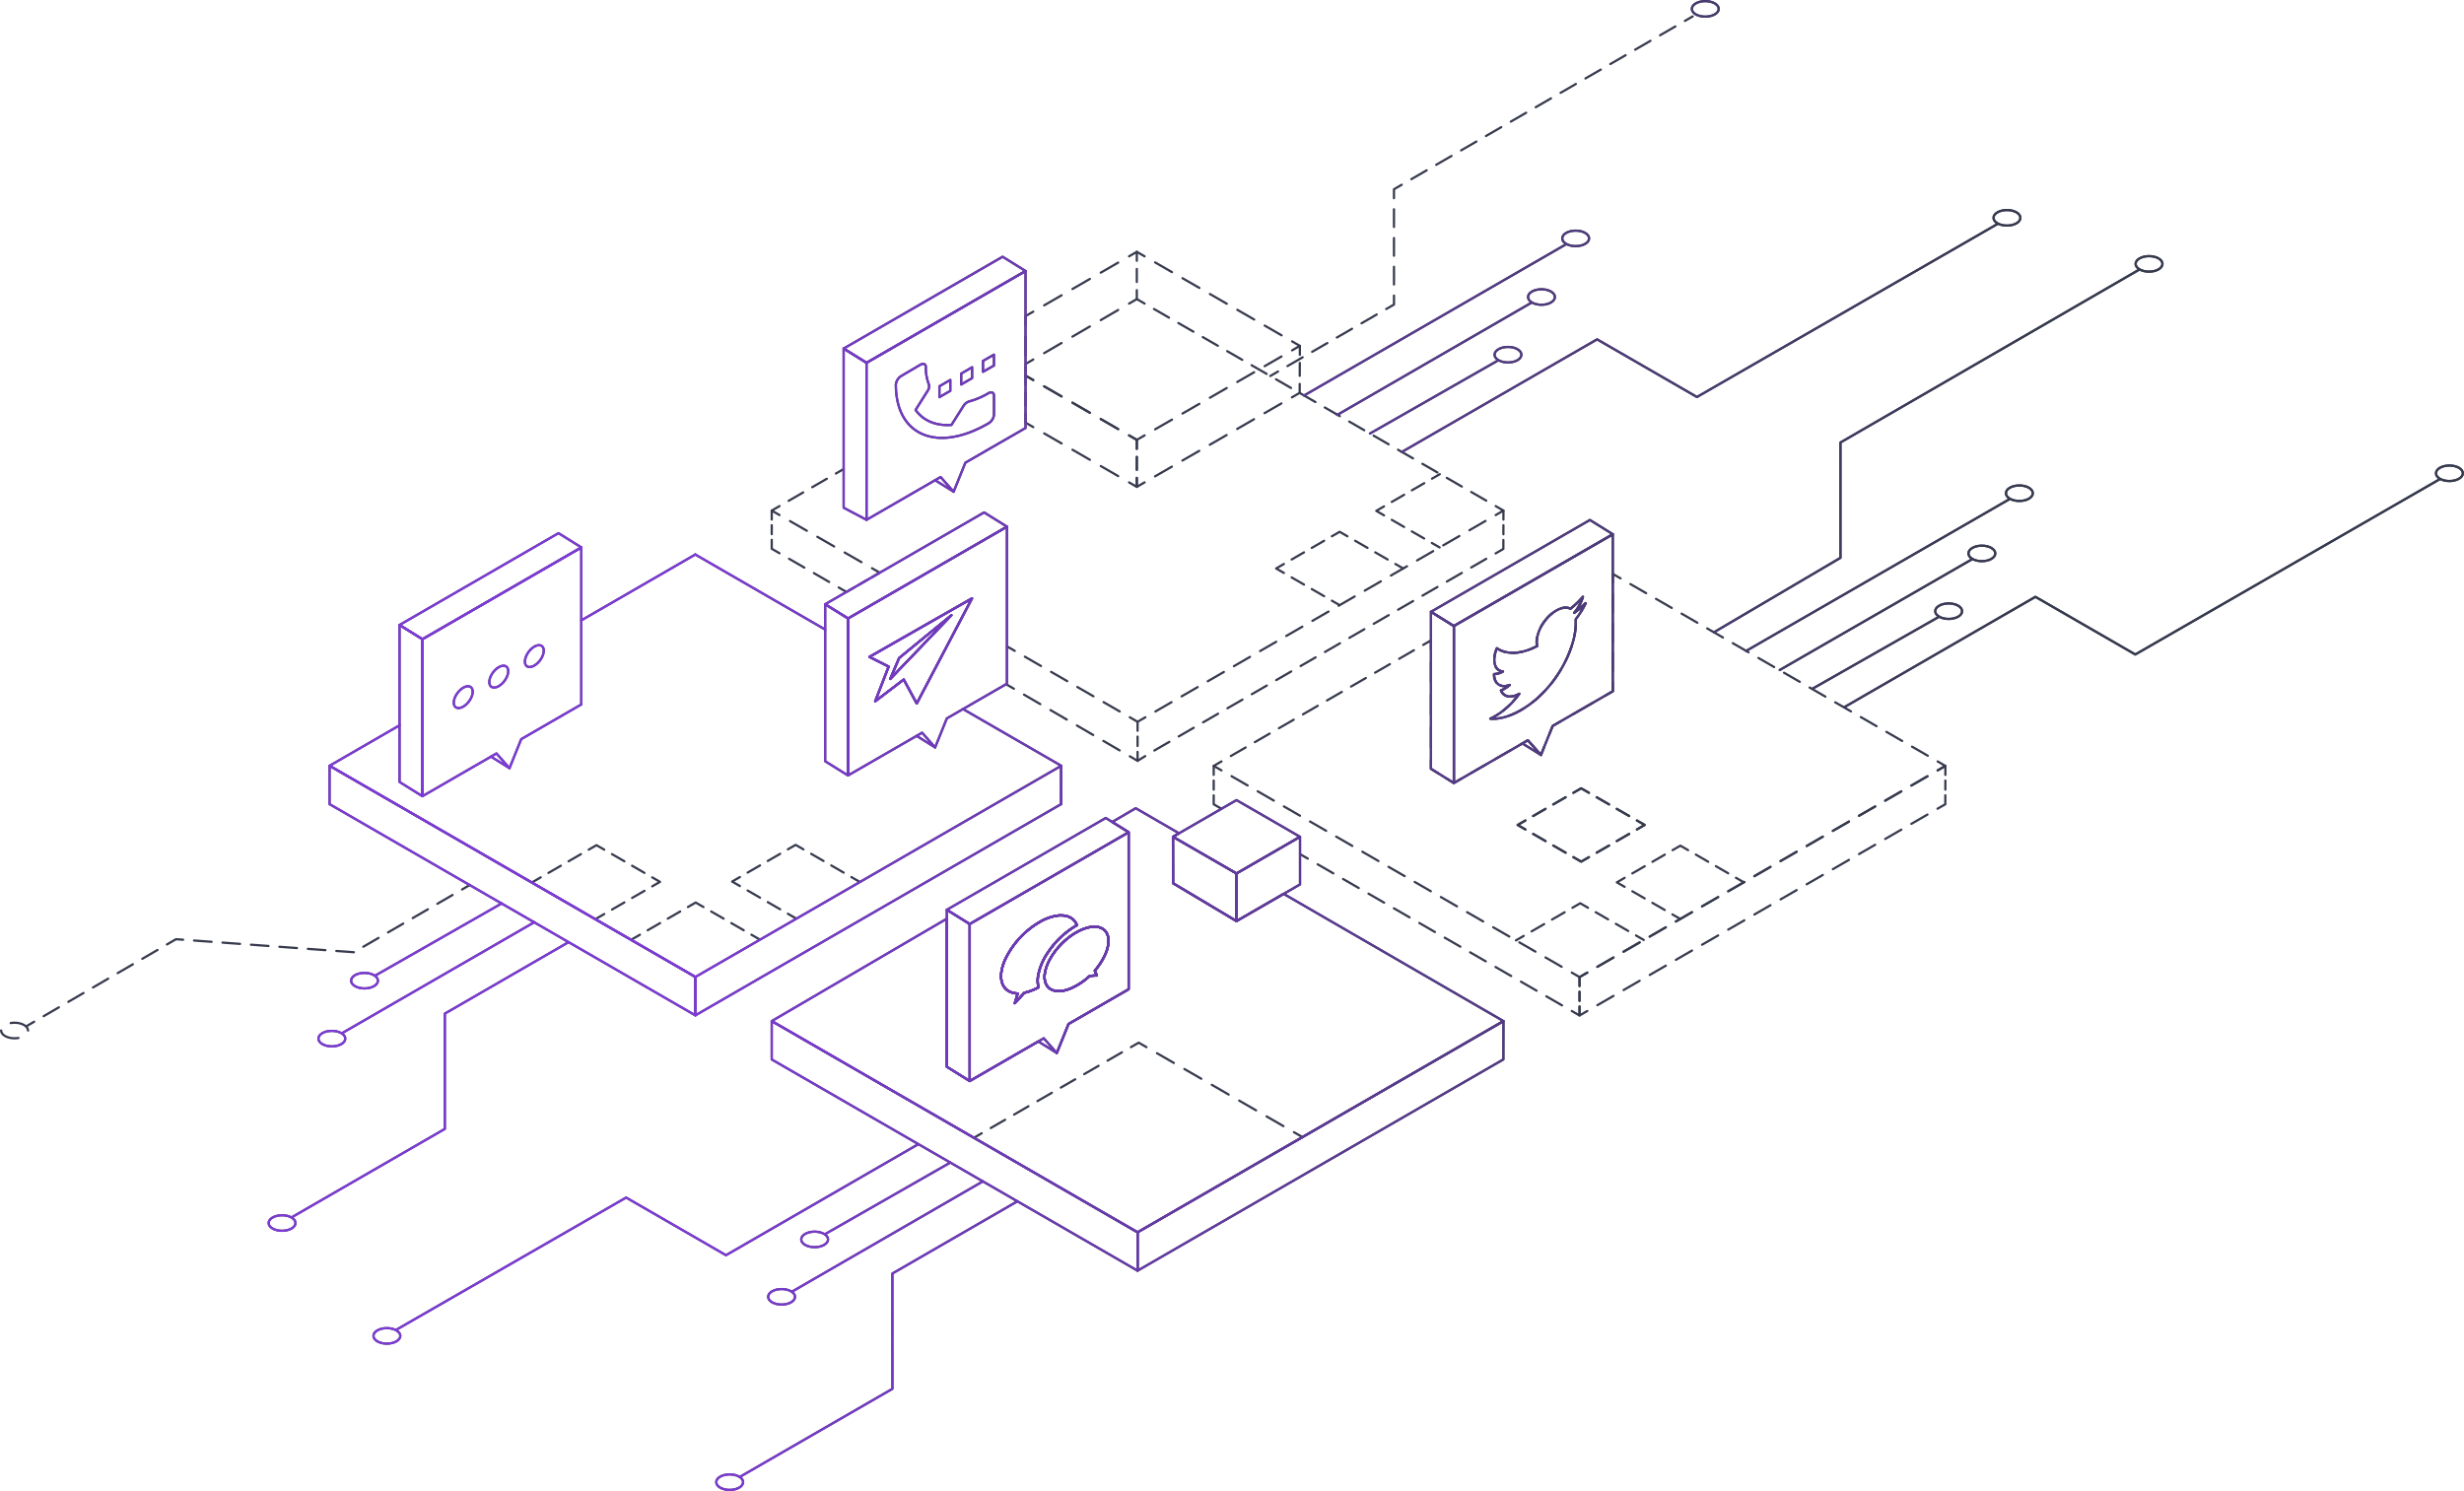<svg xmlns="http://www.w3.org/2000/svg" xmlns:xlink="http://www.w3.org/1999/xlink" viewBox="0 0 1098.47 664.81"><defs><style>.cls-1,.cls-10,.cls-11,.cls-12,.cls-13,.cls-14,.cls-15,.cls-16,.cls-17,.cls-18,.cls-19,.cls-2,.cls-20,.cls-21,.cls-22,.cls-23,.cls-24,.cls-25,.cls-26,.cls-27,.cls-28,.cls-29,.cls-3,.cls-30,.cls-31,.cls-32,.cls-33,.cls-34,.cls-35,.cls-36,.cls-37,.cls-38,.cls-39,.cls-4,.cls-40,.cls-41,.cls-42,.cls-43,.cls-44,.cls-45,.cls-46,.cls-47,.cls-48,.cls-49,.cls-5,.cls-50,.cls-51,.cls-52,.cls-53,.cls-54,.cls-55,.cls-56,.cls-57,.cls-58,.cls-59,.cls-6,.cls-60,.cls-61,.cls-62,.cls-63,.cls-7,.cls-8,.cls-9{fill:none;stroke-linecap:round;stroke-linejoin:round;}.cls-1,.cls-10,.cls-11,.cls-12,.cls-13,.cls-14,.cls-15,.cls-16,.cls-17,.cls-18,.cls-19,.cls-2,.cls-20,.cls-21,.cls-22,.cls-23,.cls-24,.cls-25,.cls-26,.cls-27,.cls-28,.cls-29,.cls-3,.cls-30,.cls-31,.cls-32,.cls-33,.cls-34,.cls-35,.cls-36,.cls-37,.cls-38,.cls-39,.cls-4,.cls-40,.cls-41,.cls-42,.cls-43,.cls-44,.cls-45,.cls-46,.cls-47,.cls-48,.cls-49,.cls-5,.cls-50,.cls-51,.cls-52,.cls-53,.cls-54,.cls-55,.cls-56,.cls-57,.cls-58,.cls-59,.cls-6,.cls-60,.cls-61,.cls-62,.cls-7,.cls-8,.cls-9{stroke:#363a4d;}.cls-2{stroke-dasharray:8.31 5.2;}.cls-3{stroke-dasharray:8.4 5.25;}.cls-4{stroke-dasharray:7.49 4.68;}.cls-5{stroke-dasharray:8.99 5.62;}.cls-6{stroke-dasharray:7.73 4.83;}.cls-7{stroke-dasharray:4.07 2.54;}.cls-8{stroke-dasharray:7.86 4.91;}.cls-9{stroke-dasharray:4.01 2.51;}.cls-10{stroke-dasharray:8.65 5.4;}.cls-11{stroke-dasharray:4.04 2.53;}.cls-12{stroke-dasharray:7.72 4.83;}.cls-13{stroke-dasharray:4.19 2.62;}.cls-14{stroke-dasharray:8.29 5.18;}.cls-15{stroke-dasharray:4.83 3.02;}.cls-16{stroke-dasharray:7.85 4.9;}.cls-17{stroke-dasharray:7.33 4.58;}.cls-18{stroke-dasharray:4.07 2.55;}.cls-19{stroke-dasharray:8.06 5.04;}.cls-20{stroke-dasharray:10.2 6.37;}.cls-21{stroke-dasharray:7.77 4.86;}.cls-22{stroke-dasharray:8.95 5.6;}.cls-23{stroke-dasharray:7.62 4.76;}.cls-24{stroke-dasharray:8.29 5.18;}.cls-25{stroke-dasharray:8.29 5.18;}.cls-26{stroke-dasharray:8.11 5.07;}.cls-27{stroke-dasharray:6.37 3.98;}.cls-28{stroke-dasharray:6.37 3.98;}.cls-29{stroke-dasharray:6.37 3.98;}.cls-30{stroke-dasharray:6.37 3.98;}.cls-31{stroke-dasharray:4.05 2.53;}.cls-32{stroke-dasharray:8.05 5.03;}.cls-33{stroke-dasharray:4.04 2.53;}.cls-34{stroke-dasharray:8.29 5.18;}.cls-35{stroke-dasharray:4.05 2.53;}.cls-36{stroke-dasharray:8.29 5.18;}.cls-37{stroke-dasharray:7.88 4.93;}.cls-38{stroke-dasharray:7.89 4.93;}.cls-39{stroke-dasharray:7.82 4.89;}.cls-40{stroke-dasharray:7.83 4.89;}.cls-41{stroke-dasharray:7.4 4.63;}.cls-42{stroke-dasharray:8.68 5.42;}.cls-43{stroke-dasharray:6.48 4.05;}.cls-44{stroke-dasharray:6.35 3.97;}.cls-45{stroke-dasharray:6.37 3.98;}.cls-46{stroke-dasharray:6.35 3.97;}.cls-47{stroke-dasharray:8.97 5.6;}.cls-48{stroke-dasharray:8.23 5.14;}.cls-49{stroke-dasharray:5.76 3.6;}.cls-50{stroke-dasharray:8.67 5.42;}.cls-51{stroke-dasharray:5.76 3.6;}.cls-52{stroke-dasharray:8.67 5.42;}.cls-53{stroke-dasharray:8.96 5.6;}.cls-54{stroke-dasharray:5.76 3.6;}.cls-55{stroke-dasharray:6.37 3.98;}.cls-56{stroke-dasharray:5.81 3.63;}.cls-57{stroke-dasharray:9.3 5.81;}.cls-58{stroke-dasharray:6.37 3.98;}.cls-59{stroke-dasharray:6.38 3.98;}.cls-60{stroke-dasharray:6.38 3.98;}.cls-61{stroke-dasharray:6.38 3.98;}.cls-62{fill-rule:evenodd;}.cls-63{stroke:url(#new2);}</style><linearGradient id="new2" x1="119.25" y1="332.41" x2="1098.47" y2="332.41" gradientUnits="userSpaceOnUse"><stop offset="0.2" stop-color="#7e39d7"/><stop offset="0.8" stop-color="#363a4d"/></linearGradient></defs><title>Asset 1</title><g id="Layer_2" data-name="Layer 2"><g id="C1"><g id="L"><g id="dash"><line class="cls-1" x1="507.14" y1="321.82" x2="503.68" y2="319.82"/><line class="cls-2" x1="499.18" y1="317.22" x2="454.64" y2="291.5"/><line class="cls-1" x1="452.39" y1="290.2" x2="448.92" y2="288.2"/><line class="cls-1" x1="507.14" y1="339.24" x2="503.69" y2="337.22"/><line class="cls-3" x1="499.15" y1="334.58" x2="454.26" y2="308.41"/><line class="cls-1" x1="452" y1="307.09" x2="448.54" y2="305.07"/><line class="cls-1" x1="344.05" y1="227.65" x2="347.52" y2="225.65"/><line class="cls-4" x1="351.57" y1="223.31" x2="370.62" y2="212.3"/><line class="cls-1" x1="372.65" y1="211.13" x2="376.11" y2="209.13"/><line class="cls-1" x1="457.17" y1="162.3" x2="460.63" y2="160.29"/><line class="cls-5" x1="465.48" y1="157.46" x2="500.92" y2="136.78"/><polyline class="cls-1" points="503.35 135.37 506.8 133.35 510.27 135.35"/><polyline class="cls-6" points="514.45 137.76 561.25 164.73 566.3 167.64 579.37 175.19 664.7 224.45"/><line class="cls-1" x1="666.79" y1="225.66" x2="670.25" y2="227.66"/><polyline class="cls-1" points="388.75 253.36 392.21 255.35 388.75 257.35"/><line class="cls-7" x1="386.54" y1="258.62" x2="381.92" y2="261.3"/><polyline class="cls-1" points="380.82 261.93 377.35 263.93 373.89 261.93"/><line class="cls-8" x1="369.64" y1="259.47" x2="349.64" y2="247.91"/><polyline class="cls-1" points="347.51 246.68 344.05 244.68 344.05 240.68"/><line class="cls-9" x1="344.05" y1="238.17" x2="344.05" y2="232.91"/><polyline class="cls-1" points="344.05 231.65 344.05 227.65 347.52 229.65"/><line class="cls-10" x1="352.2" y1="232.34" x2="386.4" y2="252.01"/><polyline class="cls-1" points="666.79 229.66 670.25 227.66 670.24 231.66"/><line class="cls-11" x1="670.24" y1="234.18" x2="670.22" y2="239.49"/><polyline class="cls-1" points="670.22 240.75 670.21 244.75 666.75 246.75"/><polyline class="cls-12" points="662.57 249.16 513.81 335.09 512.59 335.85"/><polyline class="cls-1" points="510.54 337.13 507.14 339.24 507.14 335.24"/><line class="cls-13" x1="507.14" y1="332.62" x2="507.14" y2="327.13"/><polyline class="cls-1" points="507.14 325.82 507.14 321.82 510.61 319.82"/><line class="cls-14" x1="515.09" y1="317.23" x2="664.54" y2="230.95"/><path class="cls-1" d="M674.73,312.49c.88-1,1.72-2,2.5-3.12a9,9,0,0,1-3.78,1.21"/><path class="cls-1" d="M671.92,310.44a4,4,0,0,1-2.84-2.59,12.52,12.52,0,0,0,1.62-.78,15.1,15.1,0,0,0,2.3-1.63,6.21,6.21,0,0,1-3.93.29"/><path class="cls-1" d="M667.08,304.37A5.91,5.91,0,0,1,666,300.7v-.11a8.49,8.49,0,0,0,3.94-1.15,4,4,0,0,1-3.19-2.14"/><path class="cls-1" d="M666.17,292.91a14.16,14.16,0,0,1,1.09-3.84,11.32,11.32,0,0,0,3.64,1.62"/><path class="cls-15" d="M673.88,291.1a19.62,19.62,0,0,0,6.25-.91"/><path class="cls-1" d="M681.57,289.7a31.1,31.1,0,0,0,3.65-1.63,7.46,7.46,0,0,1-.23-1.91,10.51,10.51,0,0,1,.21-2.06"/><path class="cls-16" d="M686.89,279.52l.17-.31q.3-.52.63-1c.11-.17.22-.34.34-.51s.31-.43.47-.65l.33-.43c.26-.34.54-.66.82-1l.54-.58a17.24,17.24,0,0,1,1.93-1.71c.22-.18.45-.34.69-.5l.11-.07c.26-.18.52-.34.78-.49l.2-.11"/><path class="cls-1" d="M696.16,271.2a5.32,5.32,0,0,1,3.9.23,38.6,38.6,0,0,0,5.54-5.32,17,17,0,0,1-1.5,3.7"/><path class="cls-1" d="M704,269.94a21,21,0,0,1-2.26,3.3,35.68,35.68,0,0,0,5-4.27h.08a37.53,37.53,0,0,1-1.9,3.52"/><path class="cls-17" d="M702.51,276.3c0,.3,0,.6,0,.9s0,.74,0,1.12,0,.69-.06,1l0,.33c0,.33-.07.66-.11,1s-.11.8-.18,1.22a1.87,1.87,0,0,1,0,.25c-.12.69-.26,1.4-.42,2.12-.09.35-.18.72-.27,1.09,0,.16-.09.33-.14.5-.1.39-.22.79-.34,1.2s-.23.76-.36,1.14c0,.13-.09.26-.13.39-.13.38-.27.77-.41,1.15s-.37,1-.57,1.48-.34.83-.53,1.25c-.36.83-.75,1.67-1.16,2.5l-.15.29q-.33.66-.69,1.32c-.24.46-.5.92-.76,1.37s-.46.79-.7,1.18c-.74,1.21-1.53,2.41-2.38,3.59-.19.26-.38.53-.58.79-.34.46-.69.91-1.05,1.36s-.55.68-.84,1-.48.57-.73.85l-.65.74c-.72.79-1.47,1.56-2.24,2.3-.3.3-.6.59-.91.86l-.17.16-1,.93-.22.18c-.27.24-.55.47-.83.69s-.51.41-.77.61-.62.48-.93.72c-.56.41-1.13.82-1.72,1.2-.32.23-.65.44-1,.65a1.64,1.64,0,0,1-.22.14c-.47.3-.95.58-1.43.86a29.74,29.74,0,0,1-7.16,3"/><path class="cls-1" d="M668.34,320.28a17.52,17.52,0,0,1-4,.17c.7-.32,1.39-.67,2.08-1.07q.72-.4,1.41-.87"/><path class="cls-18" d="M669.91,317a37,37,0,0,0,4-3.6"/><polyline class="cls-1" points="722.46 257.88 718.99 255.88 718.99 259.88"/><line class="cls-19" x1="718.99" y1="264.92" x2="718.99" y2="301.7"/><polyline class="cls-1" points="718.99 304.22 718.99 308.22 715.53 310.22"/><line class="cls-20" x1="710.01" y1="313.41" x2="698.42" y2="320.1"/><polyline class="cls-1" points="695.66 321.69 692.2 323.69 692.19 323.69 690.7 327.4"/><polyline class="cls-1" points="688.47 332.92 686.97 336.63 684.32 333.63"/><polyline class="cls-1" points="683.8 333.05 681.16 330.07 681.15 330.06 678.7 331.48 677.69 332.06"/><line class="cls-21" x1="673.48" y1="334.49" x2="653.71" y2="345.9"/><polyline class="cls-1" points="651.61 347.12 648.14 349.12 648.14 349.13 648.13 349.13 644.75 347.02"/><polyline class="cls-1" points="641.33 344.89 637.93 342.78 637.93 338.78"/><line class="cls-22" x1="637.93" y1="333.18" x2="637.93" y2="292.34"/><polyline class="cls-1" points="637.93 289.54 637.93 285.54 634.47 287.54"/><line class="cls-23" x1="630.34" y1="289.92" x2="546.61" y2="338.3"/><polyline class="cls-1" points="544.55 339.49 541.08 341.49 544.55 343.49"/><polyline class="cls-24" points="549.03 346.08 675.82 419.29 698.46 432.36"/><polyline class="cls-1" points="700.71 433.66 704.17 435.66 707.64 433.66"/><line class="cls-25" x1="712.12" y1="431.07" x2="861.56" y2="344.79"/><polyline class="cls-1" points="863.81 343.5 867.27 341.5 863.81 339.5"/><polyline class="cls-26" points="859.42 336.96 778.46 290.22 764.08 281.92 764.07 281.92 724.65 259.15"/><polyline class="cls-1" points="708.36 382.18 704.89 384.18 701.43 382.18"/><line class="cls-27" x1="697.98" y1="380.19" x2="681.76" y2="370.82"/><polyline class="cls-1" points="680.04 369.83 676.57 367.83 680.04 365.83"/><polyline class="cls-28" points="683.49 363.84 685.04 362.94 699.7 354.47"/><polyline class="cls-1" points="701.43 353.48 704.89 351.48 708.36 353.48"/><polyline class="cls-29" points="711.81 355.47 724.74 362.94 728.02 364.83"/><polyline class="cls-1" points="729.75 365.83 733.21 367.83 729.75 369.83"/><line class="cls-30" x1="726.3" y1="371.82" x2="710.08" y2="381.18"/><line class="cls-1" x1="541.08" y1="341.49" x2="541.08" y2="345.49"/><line class="cls-31" x1="541.08" y1="348.02" x2="541.08" y2="353.34"/><polyline class="cls-1" points="541.08 354.61 541.08 358.61 544.54 360.61"/><line class="cls-1" x1="704.17" y1="435.66" x2="704.17" y2="439.66"/><line class="cls-31" x1="704.17" y1="442.19" x2="704.17" y2="447.51"/><polyline class="cls-1" points="704.17 448.78 704.17 452.78 700.71 450.78"/><line class="cls-32" x1="696.35" y1="448.26" x2="585.21" y2="384.09"/><line class="cls-1" x1="583.03" y1="382.83" x2="579.56" y2="380.83"/><polyline class="cls-1" points="863.81 343.5 867.27 341.5 867.26 345.5"/><line class="cls-33" x1="867.26" y1="348.02" x2="867.24" y2="353.33"/><polyline class="cls-1" points="867.24 354.59 867.23 358.59 863.77 360.59"/><line class="cls-34" x1="859.28" y1="363.18" x2="709.88" y2="449.48"/><polyline class="cls-1" points="707.63 450.78 704.17 452.78 704.17 448.78"/><line class="cls-35" x1="704.17" y1="446.25" x2="704.17" y2="440.93"/><polyline class="cls-1" points="704.17 439.66 704.17 435.66 707.63 433.66"/><line class="cls-36" x1="712.12" y1="431.07" x2="861.56" y2="344.79"/><polyline class="cls-1" points="754.61 7.31 754.34 7.47 751.15 9.32"/><line class="cls-37" x1="746.89" y1="11.78" x2="627.03" y2="81.14"/><polyline class="cls-1" points="624.9 82.37 621.44 84.38 621.44 88.38"/><line class="cls-38" x1="621.44" y1="93.31" x2="621.45" y2="129.32"/><polyline class="cls-1" points="621.45 131.79 621.45 135.79 617.98 137.79"/><line class="cls-39" x1="613.75" y1="140.23" x2="571.87" y2="164.43"/><polyline class="cls-1" points="569.75 165.65 566.3 167.65 566.29 167.65"/><line class="cls-1" x1="209.46" y1="394.58" x2="206" y2="396.59"/><polyline class="cls-40" points="201.76 399.04 157.76 424.57 78.46 418.76 17.33 454.33"/><line class="cls-1" x1="15.22" y1="455.56" x2="11.76" y2="457.57"/><line class="cls-1" x1="434.19" y1="507.29" x2="437.66" y2="505.29"/><line class="cls-41" x1="441.67" y1="502.97" x2="502.17" y2="468.05"/><polyline class="cls-1" points="504.17 466.9 507.64 464.9 511.1 466.89"/><line class="cls-42" x1="515.8" y1="469.6" x2="574.51" y2="503.46"/><line class="cls-1" x1="576.86" y1="504.82" x2="580.33" y2="506.82"/><line class="cls-1" x1="675.82" y1="419.29" x2="679.29" y2="417.29"/><line class="cls-43" x1="682.79" y1="415.27" x2="699.26" y2="405.75"/><polyline class="cls-1" points="701.01 404.74 704.48 402.74 707.94 404.74"/><line class="cls-28" x1="711.39" y1="406.73" x2="727.61" y2="416.09"/><line class="cls-1" x1="729.33" y1="417.09" x2="732.8" y2="419.09"/><polyline class="cls-1" points="729.75 365.83 733.21 367.83 729.75 369.83"/><line class="cls-30" x1="726.3" y1="371.82" x2="710.08" y2="381.18"/><polyline class="cls-1" points="708.36 382.18 704.89 384.18 701.43 382.18"/><line class="cls-27" x1="697.98" y1="380.19" x2="681.76" y2="370.82"/><polyline class="cls-1" points="680.04 369.83 676.57 367.83 680.04 365.83"/><polyline class="cls-28" points="683.49 363.84 685.04 362.94 699.7 354.47"/><polyline class="cls-1" points="701.43 353.48 704.89 351.48 708.36 353.48"/><polyline class="cls-29" points="711.81 355.47 724.74 362.94 728.02 364.83"/><line class="cls-1" x1="749.05" y1="409.72" x2="745.58" y2="407.72"/><line class="cls-44" x1="742.15" y1="405.73" x2="725.98" y2="396.4"/><polyline class="cls-1" points="724.26 395.41 720.8 393.41 724.26 391.41"/><line class="cls-45" x1="727.71" y1="389.42" x2="743.93" y2="380.05"/><polyline class="cls-1" points="745.65 379.06 749.12 377.06 752.58 379.06"/><line class="cls-46" x1="756.02" y1="381.04" x2="772.18" y2="390.38"/><line class="cls-1" x1="773.9" y1="391.37" x2="777.37" y2="393.37"/><line class="cls-1" x1="506.8" y1="196.12" x2="503.34" y2="194.12"/><line class="cls-47" x1="498.49" y1="191.32" x2="463.06" y2="170.86"/><polyline class="cls-1" points="460.64 169.46 457.17 167.46 457.17 163.46"/><line class="cls-48" x1="457.17" y1="158.32" x2="457.17" y2="147.52"/><polyline class="cls-1" points="457.17 144.95 457.17 140.95 460.64 138.95"/><line class="cls-47" x1="465.49" y1="136.15" x2="500.91" y2="115.69"/><polyline class="cls-1" points="503.34 114.29 506.8 112.29 510.27 114.29"/><line class="cls-42" x1="514.96" y1="117" x2="573.68" y2="150.86"/><line class="cls-1" x1="576.03" y1="152.21" x2="579.49" y2="154.21"/><polyline class="cls-1" points="576.03 156.21 579.49 154.21 579.48 158.21"/><line class="cls-49" x1="579.46" y1="161.81" x2="579.43" y2="169.37"/><polyline class="cls-1" points="579.42 171.17 579.4 175.17 575.94 177.17"/><line class="cls-50" x1="571.25" y1="179.88" x2="512.61" y2="213.73"/><polyline class="cls-1" points="510.27 215.08 506.8 217.08 506.8 213.08"/><line class="cls-51" x1="506.8" y1="209.48" x2="506.8" y2="201.92"/><polyline class="cls-1" points="506.8 200.12 506.8 196.12 510.27 194.12"/><line class="cls-52" x1="514.97" y1="191.42" x2="573.68" y2="157.56"/><polyline class="cls-1" points="503.34 194.12 506.8 196.12 506.8 200.12"/><line class="cls-51" x1="506.8" y1="203.72" x2="506.8" y2="211.28"/><polyline class="cls-1" points="506.8 213.08 506.8 217.08 503.34 215.08"/><line class="cls-53" x1="498.49" y1="212.28" x2="463.06" y2="191.83"/><polyline class="cls-1" points="460.64 190.43 457.17 188.43 457.17 184.43"/><line class="cls-54" x1="457.17" y1="180.83" x2="457.17" y2="173.26"/><polyline class="cls-1" points="457.17 171.46 457.17 167.46 460.64 169.46"/><line class="cls-47" x1="465.49" y1="172.26" x2="500.91" y2="192.72"/><polyline class="cls-1" points="597.23 269.81 597.22 269.81 593.76 267.82"/><line class="cls-55" x1="590.31" y1="265.83" x2="574.1" y2="256.46"/><polyline class="cls-1" points="572.37 255.46 568.91 253.46 572.37 251.46"/><line class="cls-29" x1="575.82" y1="249.47" x2="592.04" y2="240.11"/><polyline class="cls-1" points="593.76 239.11 597.23 237.11 600.69 239.11"/><line class="cls-28" x1="604.14" y1="241.11" x2="620.36" y2="250.47"/><line class="cls-1" x1="622.08" y1="251.46" x2="625.55" y2="253.46"/><line class="cls-1" x1="641.8" y1="244.09" x2="638.33" y2="242.09"/><line class="cls-44" x1="634.9" y1="240.11" x2="618.73" y2="230.78"/><polyline class="cls-1" points="617.01 229.78 613.55 227.78 617.01 225.78"/><line class="cls-45" x1="620.46" y1="223.79" x2="636.68" y2="214.43"/><line class="cls-1" x1="638.4" y1="213.43" x2="641.87" y2="211.43"/><line class="cls-1" x1="506.8" y1="112.29" x2="506.8" y2="116.29"/><line class="cls-56" x1="506.8" y1="119.92" x2="506.8" y2="127.54"/><line class="cls-1" x1="506.8" y1="129.36" x2="506.8" y2="133.36"/><path class="cls-57" d="M.5,459.49c0,1.91,2.68,3.46,6,3.46s6-1.55,6-3.46S9.81,456,6.49,456,.5,457.58.5,459.49Z"/><line class="cls-1" x1="237.59" y1="393.19" x2="241.06" y2="391.19"/><line class="cls-29" x1="244.51" y1="389.2" x2="260.72" y2="379.83"/><polyline class="cls-1" points="262.45 378.84 265.91 376.84 269.38 378.84"/><line class="cls-28" x1="272.83" y1="380.83" x2="289.04" y2="390.19"/><polyline class="cls-1" points="290.77 391.19 294.23 393.19 290.77 395.19"/><line class="cls-28" x1="287.32" y1="397.18" x2="271.1" y2="406.54"/><line class="cls-1" x1="269.38" y1="407.54" x2="265.91" y2="409.54"/><line class="cls-1" x1="354.7" y1="409.41" x2="351.24" y2="407.41"/><line class="cls-58" x1="347.79" y1="405.42" x2="331.57" y2="396.05"/><polyline class="cls-1" points="329.85 395.06 326.38 393.06 329.85 391.06"/><line class="cls-59" x1="333.3" y1="389.06" x2="349.51" y2="379.7"/><polyline class="cls-1" points="351.24 378.7 354.7 376.7 358.17 378.7"/><line class="cls-60" x1="361.62" y1="380.69" x2="377.83" y2="390.06"/><line class="cls-1" x1="379.56" y1="391.06" x2="383.02" y2="393.06"/><line class="cls-1" x1="281.82" y1="418.77" x2="285.29" y2="416.77"/><line class="cls-61" x1="288.74" y1="414.77" x2="304.95" y2="405.41"/><polyline class="cls-1" points="306.68 404.41 310.14 402.41 313.61 404.41"/><line class="cls-60" x1="317.06" y1="406.4" x2="333.27" y2="415.77"/><line class="cls-1" x1="335" y1="416.77" x2="338.46" y2="418.77"/></g><g id="Line"><line class="cls-1" x1="223.68" y1="402.79" x2="167.26" y2="434.99"/><polyline class="cls-1" points="238.21 411.18 152.87 460.44 152.42 460.7"/><ellipse class="cls-1" cx="162.5" cy="437.25" rx="5.99" ry="3.46"/><ellipse class="cls-1" cx="147.94" cy="463.09" rx="5.99" ry="3.46"/><ellipse class="cls-1" cx="125.75" cy="545.31" rx="5.99" ry="3.46"/><polyline class="cls-1" points="130.31 542.61 198.31 503.35 198.31 451.94 253.46 420.08"/><ellipse class="cls-1" cx="900.25" cy="219.91" rx="5.99" ry="3.46"/><ellipse class="cls-1" cx="958.06" cy="117.66" rx="5.99" ry="3.46"/><ellipse class="cls-1" cx="1091.97" cy="211.02" rx="5.99" ry="3.46"/><ellipse class="cls-1" cx="868.73" cy="272.51" rx="5.99" ry="3.46"/><ellipse class="cls-1" cx="883.53" cy="246.75" rx="5.99" ry="3.46"/><ellipse class="cls-1" cx="894.72" cy="97.12" rx="5.99" ry="3.46"/><ellipse class="cls-1" cx="672.27" cy="158.15" rx="5.99" ry="3.46"/><ellipse class="cls-1" cx="687.2" cy="132.43" rx="5.99" ry="3.46"/><ellipse class="cls-1" cx="702.44" cy="106.29" rx="5.99" ry="3.46"/><ellipse class="cls-1" cx="760.23" cy="3.96" rx="5.99" ry="3.46"/><polyline class="cls-1" points="624.96 201.51 711.99 151.31 756.51 177.01 890.64 99.78"/><polyline class="cls-1" points="610.73 193.3 667.24 161.05 667.72 160.78"/><polyline class="cls-1" points="682.56 135.07 682.1 135.33 596.14 185"/><line class="cls-1" x1="581.37" y1="176.34" x2="698.11" y2="108.94"/><polyline class="cls-1" points="953.65 120.23 953.38 120.39 820.48 197.3 820.49 248.71 764.07 281.92"/><polyline class="cls-1" points="822.16 315.33 907.4 266.11 951.93 291.81 1087.7 213.63"/><line class="cls-1" x1="807.94" y1="307.12" x2="864.49" y2="274.96"/><line class="cls-1" x1="793.41" y1="298.74" x2="879.35" y2="249.24"/><line class="cls-1" x1="778.44" y1="290.23" x2="895.69" y2="222.64"/><polyline class="cls-1" points="409.42 510.14 323.65 559.66 279.13 533.96 176.56 592.97"/><polyline class="cls-1" points="423.65 518.35 368.41 549.92 367.93 550.19"/><polyline class="cls-1" points="438.17 526.74 353.54 575.64 353.08 575.9"/><ellipse class="cls-1" cx="172.47" cy="595.63" rx="5.99" ry="3.46"/><ellipse class="cls-1" cx="363.17" cy="552.62" rx="5.99" ry="3.46"/><ellipse class="cls-1" cx="348.44" cy="578.21" rx="5.99" ry="3.46"/><ellipse class="cls-1" cx="325.3" cy="660.85" rx="5.99" ry="3.46"/><polyline class="cls-1" points="329.84 658.5 397.84 619.24 397.83 567.83 452.98 535.97 452.99 535.97 453.57 535.63"/><polygon class="cls-1" points="507.14 549.44 507.14 566.56 453.57 535.63 438.17 526.74 423.65 518.35 409.42 510.14 344.05 472.39 344.05 455.27 507.14 549.44"/><polygon class="cls-1" points="670.25 455.28 670.21 472.37 507.14 566.56 507.14 549.44 670.25 455.28"/><line class="cls-1" x1="473.11" y1="341.44" x2="429.33" y2="316.16"/><line class="cls-1" x1="367.86" y1="280.69" x2="309.97" y2="247.24"/><line class="cls-1" x1="309.97" y1="247.24" x2="259.17" y2="276.59"/><polyline class="cls-1" points="178.11 323.41 146.96 341.41 146.92 341.43 310.01 435.6"/><polygon class="cls-1" points="310.01 435.6 310.01 452.72 146.92 358.55 146.92 341.43 310.01 435.6"/><polygon class="cls-1" points="473.11 341.44 473.07 358.53 310.01 452.71 310.01 435.6 473.11 341.44"/><line class="cls-1" x1="473.11" y1="341.44" x2="473.07" y2="358.53"/><polygon class="cls-1" points="670.25 455.28 507.14 549.44 344.05 455.27 422.1 409.62 422.1 475.65 432.3 482 432.31 482 432.31 481.99 462.87 464.35 471.14 469.5 476.36 456.56 476.37 456.56 503.16 441.09 503.16 371.06 495.83 366.5 506.31 360.36 525.62 371.54 522.92 373.1 522.96 393.81 551.24 410.69 572.13 398.63 572.27 398.55 670.25 455.28"/><polygon class="cls-1" points="579.56 373.1 551.24 389.45 522.92 373.1 525.62 371.54 544.54 360.61 551.24 356.74 579.56 373.1"/><polygon class="cls-1" points="579.56 373.1 579.56 394.34 572.27 398.55 572.13 398.63 551.24 410.69 551.24 389.45 579.56 373.1"/><g id="LWPOLYLINE"><polygon class="cls-1" points="648.14 279.12 648.14 349.13 648.13 349.13 637.93 342.78 637.93 272.78 648.13 279.13 648.14 279.12"/><line class="cls-1" x1="678.7" y1="331.48" x2="686.97" y2="336.63"/></g><g id="LWPOLYLINE-2" data-name="LWPOLYLINE"><polygon class="cls-1" points="718.99 238.19 718.99 238.22 648.14 279.12 648.13 279.13 637.93 272.78 708.79 231.84 718.99 238.19"/></g><path class="cls-1" d="M648.14,279.12v70l30.56-17.64,2.45-1.42h0l5.81,6.56,5.22-12.94h0L719,308.22v-70Zm54.36-3.05c0,.37,0,.75,0,1.13s0,.74,0,1.12,0,.69-.06,1l0,.33c0,.33-.07.66-.11,1s-.11.8-.18,1.22a1.87,1.87,0,0,1,0,.25c-.12.69-.26,1.4-.42,2.12-.09.35-.18.72-.27,1.09,0,.16-.09.33-.14.5-.1.39-.22.79-.34,1.2s-.23.76-.36,1.14c0,.13-.09.26-.13.39-.13.38-.27.77-.41,1.15s-.37,1-.57,1.48-.34.83-.53,1.25c-.36.83-.75,1.67-1.16,2.5l-.15.29q-.33.66-.69,1.32c-.24.46-.5.92-.76,1.37s-.46.79-.7,1.18c-.74,1.21-1.53,2.41-2.38,3.59-.19.26-.38.53-.58.79-.34.46-.69.91-1.05,1.36s-.55.68-.84,1-.48.57-.73.85l-.65.74c-.72.79-1.47,1.56-2.24,2.3-.3.3-.6.59-.91.86l-.17.16-1,.93-.22.18c-.27.24-.55.47-.83.69s-.51.41-.77.61-.62.48-.93.72c-.56.41-1.13.82-1.72,1.2-.32.23-.65.44-1,.65a1.64,1.64,0,0,1-.22.14c-.47.3-.95.58-1.43.86-4.94,2.83-9.51,4-13.39,3.67.7-.32,1.39-.67,2.08-1.07a35.94,35.94,0,0,0,10.8-10c-3.82,2.12-7,1.38-8.15-1.52a12.52,12.52,0,0,0,1.62-.78,15.1,15.1,0,0,0,2.3-1.63c-4,1.47-7-.42-7-4.74v-.11a8.49,8.49,0,0,0,3.94-1.15c-2.33-.26-3.87-2.1-3.87-5.2a13.12,13.12,0,0,1,1.18-5.17c4.29,2.92,10.71,2.8,18-1a7.46,7.46,0,0,1-.23-1.91,11.06,11.06,0,0,1,.33-2.62c0-.18.09-.36.14-.54a16,16,0,0,1,1-2.72l.27-.53c.09-.18.19-.36.29-.54q.3-.52.63-1c.11-.17.22-.34.34-.51s.31-.43.47-.65l.33-.43c.26-.34.54-.66.82-1l.54-.58a17.24,17.24,0,0,1,1.93-1.71c.22-.18.45-.34.69-.5l.11-.07c.26-.18.52-.34.78-.49,2.51-1.44,4.77-1.65,6.36-.82a38.6,38.6,0,0,0,5.54-5.32,19.24,19.24,0,0,1-3.83,7.13,35.68,35.68,0,0,0,5-4.27h.08A40.22,40.22,0,0,1,702.5,276.07Z"/><g id="LWPOLYLINE-3" data-name="LWPOLYLINE"><polygon class="cls-1" points="378.07 275.75 378.07 345.76 378.06 345.76 367.86 339.41 367.86 269.41 378.07 275.75"/><line class="cls-1" x1="408.63" y1="328.11" x2="416.9" y2="333.26"/></g><g id="LWPOLYLINE-4" data-name="LWPOLYLINE"><polygon class="cls-1" points="448.92 234.82 448.92 234.85 378.07 275.75 367.86 269.41 377.35 263.93 392.21 255.35 438.72 228.47 448.92 234.82"/></g><path class="cls-1" d="M378.07,275.75v70l30.56-17.64,2.45-1.42h0l5.81,6.56,5.22-12.94h0l26.41-15.25.38-.22v-70Zm30.62,37.91-5.8-10.7-12.75,9.74,6-15.49-8.56-4.32,45.73-26.12Z"/><polygon class="cls-1" points="551.24 389.45 551.24 410.69 522.96 393.81 522.92 373.1 551.24 389.45"/><g id="LWPOLYLINE-5" data-name="LWPOLYLINE"><line class="cls-1" x1="416.88" y1="214.11" x2="425.15" y2="219.26"/></g><g id="LWPOLYLINE-6" data-name="LWPOLYLINE"><polygon class="cls-1" points="457.17 120.82 457.17 120.85 386.32 161.75 386.31 161.76 376.11 155.41 446.97 114.47 457.17 120.82"/></g><path class="cls-1" d="M386.32,231.77l30.56-17.66,2.45-1.42h0l5.81,6.56,5.22-12.94h0l10.83-6.26,16-9.21v-70l-70.85,40.9"/><g id="LWPOLYLINE-7" data-name="LWPOLYLINE"><line class="cls-1" x1="218.88" y1="337.36" x2="227.15" y2="342.51"/></g><g id="LWPOLYLINE-8" data-name="LWPOLYLINE"><polygon class="cls-1" points="259.17 244.07 259.17 244.1 188.32 285 178.11 278.66 248.97 237.72 259.17 244.07"/></g><path class="cls-1" d="M188.32,285v70l30.56-17.64,2.45-1.42h0l5.81,6.56,5.22-12.94h0L252,318.22l7.14-4.12v-70Z"/><polygon class="cls-1" points="188.32 285 188.32 355.01 188.31 355.01 178.11 348.66 178.11 278.66 188.32 285"/><polygon class="cls-1" points="386.32 161.75 386.32 231.78 376.11 226.38 376.11 155.41 386.31 161.76 386.32 161.75"/><path class="cls-62" d="M206.51,306.62c2.34-1.34,4.23-.55,4.23,1.79s-1.89,5.32-4.23,6.66-4.22.55-4.22-1.78S204.18,308,206.51,306.62Z"/><path class="cls-62" d="M222.36,297.47c2.33-1.35,4.22-.55,4.22,1.78s-1.89,5.32-4.22,6.67-4.23.55-4.23-1.78S220,298.82,222.36,297.47Z"/><path class="cls-62" d="M238.2,288.31c2.33-1.34,4.22-.55,4.22,1.79s-1.89,5.32-4.22,6.66S234,297.31,234,295,235.87,289.66,238.2,288.31Z"/><path class="cls-1" d="M387.62,292.89l8.56,4.32-6,15.49L402.89,303l5.8,10.7,24.66-46.89ZM413.87,285l-13.71,14.29,0,0-3.27,3.4,1.8-4.25v0l2.15-5.06,11.39-9.33,11.92-9.76Z"/><polygon class="cls-1" points="424.14 274.32 413.87 285.03 400.16 299.32 400.14 299.35 396.87 302.75 398.67 298.5 398.68 298.47 400.83 293.41 412.22 284.08 424.14 274.32"/><g id="LWPOLYLINE-9" data-name="LWPOLYLINE"><polygon class="cls-1" points="432.31 411.99 432.31 482 432.3 482 422.1 475.65 422.1 405.65 432.3 412 432.31 411.99"/></g><path class="cls-1" d="M432.31,412v70l30.56-17.64,2.45-1.42h0l5.81,6.56,5.22-12.94h0l26.79-15.47v-70Zm30.49,23.08a13,13,0,0,0,.19,5.16,26,26,0,0,1-5.93,2.32l-.42.11-2.81,3.08-1.4,1.54,1-3.4.27-.9-.68-.07c-3.31-.33-5.56-2.09-6.35-5-.82-2.64-.25-6.39,1.54-10.3a38.61,38.61,0,0,1,15.32-16.53,21.7,21.7,0,0,1,8.51-2.92l1,0c3.44-.05,6,1.56,7.1,4.34l-.08.05a38.8,38.8,0,0,0-12.78,12A26.82,26.82,0,0,0,462.8,435.07Zm30.25-10.27A29.63,29.63,0,0,1,488.7,432l-.62.81.25.59c.2.52.43,1,.64,1.54a16.33,16.33,0,0,0-2.89.21l-.34.06-.33.27a29.19,29.19,0,0,1-8.56,5.43c-4.12,1.58-7.72,1.27-9.63-.83-1.4-1.5-1.88-4-1.3-6.75.69-3.63,3.13-8,6.5-11.62,4.58-5,10.31-8.22,14.93-8.51,2.72-.15,4.85.79,5.95,2.68C494.55,417.94,494.45,421.35,493.05,424.8Z"/><path class="cls-1" d="M463,440.23a26,26,0,0,1-5.93,2.32l-.42.11-2.81,3.08-1.4,1.54,1-3.4.27-.9-.68-.07c-3.31-.33-5.56-2.09-6.35-5-.82-2.64-.25-6.39,1.54-10.3a38.61,38.61,0,0,1,15.32-16.53,21.7,21.7,0,0,1,8.51-2.92l1,0c3.44-.05,6,1.56,7.1,4.34l-.08.05a38.8,38.8,0,0,0-12.78,12,26.82,26.82,0,0,0-4.48,10.54A13,13,0,0,0,463,440.23Z"/><path class="cls-1" d="M488.7,432l-.62.81.25.59c.2.52.43,1,.64,1.54a16.33,16.33,0,0,0-2.89.21l-.34.06-.33.27a29.19,29.19,0,0,1-8.56,5.43c-4.12,1.58-7.72,1.27-9.63-.83-1.4-1.5-1.88-4-1.3-6.75.69-3.63,3.13-8,6.5-11.62,4.58-5,10.31-8.22,14.93-8.51,2.72-.15,4.85.79,5.95,2.68,1.25,2,1.15,5.45-.25,8.9A29.63,29.63,0,0,1,488.7,432Z"/><polygon class="cls-1" points="503.16 371.06 503.16 371.09 432.31 411.99 432.3 412 422.1 405.65 492.96 364.71 495.83 366.5 503.16 371.06"/><path class="cls-1" d="M423.65,169.41l-4.86,2.82v4.86l4.86-2.82Zm9.72-5.66-4.86,2.83v4.86l4.86-2.83Zm7.29,11.56A34.18,34.18,0,0,1,432,179a4.69,4.69,0,0,0-2.48,2l-5.35,8.46c-6.88.5-12.52-1.83-16-6.67l5.35-8.48a3.34,3.34,0,0,0,.61-2.81,20.77,20.77,0,0,1-1.39-7.87c0-1.34-1.09-1.8-2.43-1l-8.5,5a5.09,5.09,0,0,0-2.43,3.84c0,22.83,18.49,30.56,41.31,17.28a5.07,5.07,0,0,0,2.44-3.84v-8.51C443.1,175,442,174.53,440.66,175.31Zm-2.43-14.39v4.86L443.1,163v-4.86Z"/><path class="cls-1" d="M493.05,424.8c1.4-3.45,1.5-6.86.25-8.9-1.1-1.89-3.23-2.83-5.95-2.68-4.62.29-10.35,3.55-14.93,8.51-3.37,3.63-5.81,8-6.5,11.62-.58,2.8-.1,5.25,1.3,6.75,1.91,2.1,5.51,2.41,9.63.83a29.19,29.19,0,0,0,8.56-5.43l.33-.27.34-.06A16.33,16.33,0,0,1,489,435c-.21-.52-.44-1-.64-1.54l-.25-.59.62-.81A29.63,29.63,0,0,0,493.05,424.8Z"/><path class="cls-1" d="M473,408.17l-1,0a21.7,21.7,0,0,0-8.51,2.92,38.61,38.61,0,0,0-15.32,16.53c-1.79,3.91-2.36,7.66-1.54,10.3.79,2.88,3,4.64,6.35,5l.68.07-.27.9-1,3.4,1.4-1.54,2.81-3.08.42-.11a26,26,0,0,0,5.93-2.32,13,13,0,0,1-.19-5.16,26.82,26.82,0,0,1,4.48-10.54,38.8,38.8,0,0,1,12.78-12l.08-.05C479,409.73,476.48,408.12,473,408.17Z"/><line class="cls-63" x1="223.68" y1="402.79" x2="167.26" y2="434.99"/><polyline class="cls-63" points="238.21 411.18 152.87 460.44 152.42 460.7"/><ellipse class="cls-63" cx="162.5" cy="437.25" rx="5.99" ry="3.46"/><ellipse class="cls-63" cx="147.94" cy="463.09" rx="5.99" ry="3.46"/><ellipse class="cls-63" cx="125.75" cy="545.31" rx="5.99" ry="3.46"/><polyline class="cls-63" points="130.31 542.61 198.31 503.35 198.31 451.94 253.46 420.08"/><ellipse class="cls-63" cx="900.25" cy="219.91" rx="5.99" ry="3.46"/><ellipse class="cls-63" cx="958.06" cy="117.66" rx="5.99" ry="3.46"/><ellipse class="cls-63" cx="1091.97" cy="211.02" rx="5.99" ry="3.46"/><ellipse class="cls-63" cx="868.73" cy="272.51" rx="5.99" ry="3.46"/><ellipse class="cls-63" cx="883.53" cy="246.75" rx="5.99" ry="3.46"/><ellipse class="cls-63" cx="894.72" cy="97.12" rx="5.99" ry="3.46"/><ellipse class="cls-63" cx="672.27" cy="158.15" rx="5.99" ry="3.46"/><ellipse class="cls-63" cx="687.2" cy="132.43" rx="5.99" ry="3.46"/><ellipse class="cls-63" cx="702.44" cy="106.29" rx="5.99" ry="3.46"/><ellipse class="cls-63" cx="760.23" cy="3.96" rx="5.99" ry="3.46"/><polyline class="cls-63" points="624.96 201.51 711.99 151.31 756.51 177.01 890.64 99.78"/><polyline class="cls-63" points="610.73 193.3 667.24 161.05 667.72 160.78"/><polyline class="cls-63" points="682.56 135.07 682.1 135.33 596.14 185"/><line class="cls-63" x1="581.37" y1="176.34" x2="698.11" y2="108.94"/><polyline class="cls-63" points="953.65 120.23 953.38 120.39 820.48 197.3 820.49 248.71 764.07 281.92"/><polyline class="cls-63" points="822.16 315.33 907.4 266.11 951.93 291.81 1087.7 213.63"/><line class="cls-63" x1="807.94" y1="307.12" x2="864.49" y2="274.96"/><line class="cls-63" x1="793.41" y1="298.74" x2="879.35" y2="249.24"/><line class="cls-63" x1="778.44" y1="290.23" x2="895.69" y2="222.64"/><polyline class="cls-63" points="409.42 510.14 323.65 559.66 279.13 533.96 176.56 592.97"/><polyline class="cls-63" points="423.65 518.35 368.41 549.92 367.93 550.19"/><polyline class="cls-63" points="438.17 526.74 353.54 575.64 353.08 575.9"/><ellipse class="cls-63" cx="172.47" cy="595.63" rx="5.99" ry="3.46"/><ellipse class="cls-63" cx="363.17" cy="552.62" rx="5.99" ry="3.46"/><ellipse class="cls-63" cx="348.44" cy="578.21" rx="5.99" ry="3.46"/><ellipse class="cls-63" cx="325.3" cy="660.85" rx="5.99" ry="3.46"/><polyline class="cls-63" points="329.84 658.5 397.84 619.24 397.83 567.83 452.98 535.97 452.99 535.97 453.57 535.63"/><polygon class="cls-63" points="507.14 549.44 507.14 566.56 453.57 535.63 438.17 526.74 423.65 518.35 409.42 510.14 344.05 472.39 344.05 455.27 507.14 549.44"/><polygon class="cls-63" points="670.25 455.28 670.21 472.37 507.14 566.56 507.14 549.44 670.25 455.28"/><line class="cls-63" x1="473.11" y1="341.44" x2="429.33" y2="316.16"/><line class="cls-63" x1="367.86" y1="280.69" x2="309.97" y2="247.24"/><line class="cls-63" x1="309.97" y1="247.24" x2="259.17" y2="276.59"/><polyline class="cls-63" points="178.11 323.41 146.96 341.41 146.92 341.43 310.01 435.6"/><polygon class="cls-63" points="310.01 435.6 310.01 452.72 146.92 358.55 146.92 341.43 310.01 435.6"/><polygon class="cls-63" points="473.11 341.44 473.07 358.53 310.01 452.71 310.01 435.6 473.11 341.44"/><line class="cls-63" x1="473.11" y1="341.44" x2="473.07" y2="358.53"/><polygon class="cls-63" points="670.25 455.28 507.14 549.44 344.05 455.27 422.1 409.62 422.1 475.65 432.3 482 432.31 482 432.31 481.99 462.87 464.35 471.14 469.5 476.36 456.56 476.37 456.56 503.16 441.09 503.16 371.06 495.83 366.5 506.31 360.36 525.62 371.54 522.92 373.1 522.96 393.81 551.24 410.69 572.13 398.63 572.27 398.55 670.25 455.28"/><polygon class="cls-63" points="579.56 373.1 551.24 389.45 522.92 373.1 525.62 371.54 544.54 360.61 551.24 356.74 579.56 373.1"/><polygon class="cls-63" points="579.56 373.1 579.56 394.34 572.27 398.55 572.13 398.63 551.24 410.69 551.24 389.45 579.56 373.1"/><g id="LWPOLYLINE-10" data-name="LWPOLYLINE"><polygon class="cls-63" points="648.14 279.12 648.14 349.13 648.13 349.13 637.93 342.78 637.93 272.78 648.13 279.13 648.14 279.12"/><line class="cls-63" x1="678.7" y1="331.48" x2="686.97" y2="336.63"/></g><g id="LWPOLYLINE-11" data-name="LWPOLYLINE"><polygon class="cls-63" points="718.99 238.19 718.99 238.22 648.14 279.12 648.13 279.13 637.93 272.78 708.79 231.84 718.99 238.19"/></g><path class="cls-63" d="M648.14,279.12v70l30.56-17.64,2.45-1.42h0l5.81,6.56,5.22-12.94h0L719,308.22v-70Zm54.36-3.05c0,.37,0,.75,0,1.13s0,.74,0,1.12,0,.69-.06,1l0,.33c0,.33-.07.66-.11,1s-.11.8-.18,1.22a1.87,1.87,0,0,1,0,.25c-.12.69-.26,1.4-.42,2.12-.09.35-.18.72-.27,1.09,0,.16-.09.33-.14.5-.1.39-.22.79-.34,1.2s-.23.76-.36,1.14c0,.13-.09.26-.13.39-.13.38-.27.77-.41,1.15s-.37,1-.57,1.48-.34.83-.53,1.25c-.36.83-.75,1.67-1.16,2.5l-.15.29q-.33.66-.69,1.32c-.24.46-.5.92-.76,1.37s-.46.79-.7,1.18c-.74,1.21-1.53,2.41-2.38,3.59-.19.26-.38.53-.58.79-.34.46-.69.91-1.05,1.36s-.55.68-.84,1-.48.57-.73.85l-.65.74c-.72.79-1.47,1.56-2.24,2.3-.3.3-.6.59-.91.86l-.17.16-1,.93-.22.18c-.27.24-.55.47-.83.69s-.51.41-.77.61-.62.48-.93.72c-.56.41-1.13.82-1.72,1.2-.32.23-.65.44-1,.65a1.64,1.64,0,0,1-.22.14c-.47.3-.95.58-1.43.86-4.94,2.83-9.51,4-13.39,3.67.7-.32,1.39-.67,2.08-1.07a35.94,35.94,0,0,0,10.8-10c-3.82,2.12-7,1.38-8.15-1.52a12.52,12.52,0,0,0,1.62-.78,15.1,15.1,0,0,0,2.3-1.63c-4,1.47-7-.42-7-4.74v-.11a8.49,8.49,0,0,0,3.94-1.15c-2.33-.26-3.87-2.1-3.87-5.2a13.12,13.12,0,0,1,1.18-5.17c4.29,2.92,10.71,2.8,18-1a7.46,7.46,0,0,1-.23-1.91,11.06,11.06,0,0,1,.33-2.62c0-.18.09-.36.14-.54a16,16,0,0,1,1-2.72l.27-.53c.09-.18.19-.36.29-.54q.3-.52.63-1c.11-.17.22-.34.34-.51s.31-.43.47-.65l.33-.43c.26-.34.54-.66.82-1l.54-.58a17.24,17.24,0,0,1,1.93-1.71c.22-.18.45-.34.69-.5l.11-.07c.26-.18.52-.34.78-.49,2.51-1.44,4.77-1.65,6.36-.82a38.6,38.6,0,0,0,5.54-5.32,19.24,19.24,0,0,1-3.83,7.13,35.68,35.68,0,0,0,5-4.27h.08A40.22,40.22,0,0,1,702.5,276.07Z"/><g id="LWPOLYLINE-12" data-name="LWPOLYLINE"><polygon class="cls-63" points="378.07 275.75 378.07 345.76 378.06 345.76 367.86 339.41 367.86 269.41 378.07 275.75"/><line class="cls-63" x1="408.63" y1="328.11" x2="416.9" y2="333.26"/></g><g id="LWPOLYLINE-13" data-name="LWPOLYLINE"><polygon class="cls-63" points="448.92 234.82 448.92 234.85 378.07 275.75 367.86 269.41 377.35 263.93 392.21 255.35 438.72 228.47 448.92 234.82"/></g><path class="cls-63" d="M378.07,275.75v70l30.56-17.64,2.45-1.42h0l5.81,6.56,5.22-12.94h0l26.41-15.25.38-.22v-70Zm30.62,37.91-5.8-10.7-12.75,9.74,6-15.49-8.56-4.32,45.73-26.12Z"/><polygon class="cls-63" points="551.24 389.45 551.24 410.69 522.96 393.81 522.92 373.1 551.24 389.45"/><g id="LWPOLYLINE-14" data-name="LWPOLYLINE"><line class="cls-63" x1="416.88" y1="214.11" x2="425.15" y2="219.26"/></g><g id="LWPOLYLINE-15" data-name="LWPOLYLINE"><polygon class="cls-63" points="457.17 120.82 457.17 120.85 386.32 161.75 386.31 161.76 376.11 155.41 446.97 114.47 457.17 120.82"/></g><path class="cls-63" d="M386.32,231.77l30.56-17.66,2.45-1.42h0l5.81,6.56,5.22-12.94h0l10.83-6.26,16-9.21v-70l-70.85,40.9"/><g id="LWPOLYLINE-16" data-name="LWPOLYLINE"><line class="cls-63" x1="218.88" y1="337.36" x2="227.15" y2="342.51"/></g><g id="LWPOLYLINE-17" data-name="LWPOLYLINE"><polygon class="cls-63" points="259.17 244.07 259.17 244.1 188.32 285 178.11 278.66 248.97 237.72 259.17 244.07"/></g><path class="cls-63" d="M188.32,285v70l30.56-17.64,2.45-1.42h0l5.81,6.56,5.22-12.94h0L252,318.22l7.14-4.12v-70Z"/><polygon class="cls-63" points="188.32 285 188.32 355.01 188.31 355.01 178.11 348.66 178.11 278.66 188.32 285"/><polygon class="cls-63" points="386.32 161.75 386.32 231.78 376.11 226.38 376.11 155.41 386.31 161.76 386.32 161.75"/><path class="cls-63" d="M206.51,306.62c2.34-1.34,4.23-.55,4.23,1.79s-1.89,5.32-4.23,6.66-4.22.55-4.22-1.78S204.18,308,206.51,306.62Z"/><path class="cls-63" d="M222.36,297.47c2.33-1.35,4.22-.55,4.22,1.78s-1.89,5.32-4.22,6.67-4.23.55-4.23-1.78S220,298.82,222.36,297.47Z"/><path class="cls-63" d="M238.2,288.31c2.33-1.34,4.22-.55,4.22,1.79s-1.89,5.32-4.22,6.66S234,297.31,234,295,235.87,289.66,238.2,288.31Z"/><path class="cls-63" d="M387.62,292.89l8.56,4.32-6,15.49L402.89,303l5.8,10.7,24.66-46.89ZM413.87,285l-13.71,14.29,0,0-3.27,3.4,1.8-4.25v0l2.15-5.06,11.39-9.33,11.92-9.76Z"/><polygon class="cls-63" points="424.14 274.32 413.87 285.03 400.16 299.32 400.14 299.35 396.87 302.75 398.67 298.5 398.68 298.47 400.83 293.41 412.22 284.08 424.14 274.32"/><g id="LWPOLYLINE-18" data-name="LWPOLYLINE"><polygon class="cls-63" points="432.31 411.99 432.31 482 432.3 482 422.1 475.65 422.1 405.65 432.3 412 432.31 411.99"/></g><path class="cls-63" d="M432.31,412v70l30.56-17.64,2.45-1.42h0l5.81,6.56,5.22-12.94h0l26.79-15.47v-70Zm30.49,23.08a13,13,0,0,0,.19,5.16,26,26,0,0,1-5.93,2.32l-.42.11-2.81,3.08-1.4,1.54,1-3.4.27-.9-.68-.07c-3.31-.33-5.56-2.09-6.35-5-.82-2.64-.25-6.39,1.54-10.3a38.61,38.61,0,0,1,15.32-16.53,21.7,21.7,0,0,1,8.51-2.92l1,0c3.44-.05,6,1.56,7.1,4.34l-.08.05a38.8,38.8,0,0,0-12.78,12A26.82,26.82,0,0,0,462.8,435.07Zm30.25-10.27A29.63,29.63,0,0,1,488.7,432l-.62.81.25.59c.2.52.43,1,.64,1.54a16.33,16.33,0,0,0-2.89.21l-.34.06-.33.27a29.19,29.19,0,0,1-8.56,5.43c-4.12,1.58-7.72,1.27-9.63-.83-1.4-1.5-1.88-4-1.3-6.75.69-3.63,3.13-8,6.5-11.62,4.58-5,10.31-8.22,14.93-8.51,2.72-.15,4.85.79,5.95,2.68C494.55,417.94,494.45,421.35,493.05,424.8Z"/><path class="cls-63" d="M463,440.23a26,26,0,0,1-5.93,2.32l-.42.11-2.81,3.08-1.4,1.54,1-3.4.27-.9-.68-.07c-3.31-.33-5.56-2.09-6.35-5-.82-2.64-.25-6.39,1.54-10.3a38.61,38.61,0,0,1,15.32-16.53,21.7,21.7,0,0,1,8.51-2.92l1,0c3.44-.05,6,1.56,7.1,4.34l-.08.05a38.8,38.8,0,0,0-12.78,12,26.82,26.82,0,0,0-4.48,10.54A13,13,0,0,0,463,440.23Z"/><path class="cls-63" d="M488.7,432l-.62.81.25.59c.2.52.43,1,.64,1.54a16.33,16.33,0,0,0-2.89.21l-.34.06-.33.27a29.19,29.19,0,0,1-8.56,5.43c-4.12,1.58-7.72,1.27-9.63-.83-1.4-1.5-1.88-4-1.3-6.75.69-3.63,3.13-8,6.5-11.62,4.58-5,10.31-8.22,14.93-8.51,2.72-.15,4.85.79,5.95,2.68,1.25,2,1.15,5.45-.25,8.9A29.63,29.63,0,0,1,488.7,432Z"/><polygon class="cls-63" points="503.16 371.06 503.16 371.09 432.31 411.99 432.3 412 422.1 405.65 492.96 364.71 495.83 366.5 503.16 371.06"/><path class="cls-63" d="M423.65,169.41l-4.86,2.82v4.86l4.86-2.82Zm9.72-5.66-4.86,2.83v4.86l4.86-2.83Zm7.29,11.56A34.18,34.18,0,0,1,432,179a4.69,4.69,0,0,0-2.48,2l-5.35,8.46c-6.88.5-12.52-1.83-16-6.67l5.35-8.48a3.34,3.34,0,0,0,.61-2.81,20.77,20.77,0,0,1-1.39-7.87c0-1.34-1.09-1.8-2.43-1l-8.5,5a5.09,5.09,0,0,0-2.43,3.84c0,22.83,18.49,30.56,41.31,17.28a5.07,5.07,0,0,0,2.44-3.84v-8.51C443.1,175,442,174.53,440.66,175.31Zm-2.43-14.39v4.86L443.1,163v-4.86Z"/><path class="cls-63" d="M493.05,424.8c1.4-3.45,1.5-6.86.25-8.9-1.1-1.89-3.23-2.83-5.95-2.68-4.62.29-10.35,3.55-14.93,8.51-3.37,3.63-5.81,8-6.5,11.62-.58,2.8-.1,5.25,1.3,6.75,1.91,2.1,5.51,2.41,9.63.83a29.19,29.19,0,0,0,8.56-5.43l.33-.27.34-.06A16.33,16.33,0,0,1,489,435c-.21-.52-.44-1-.64-1.54l-.25-.59.62-.81A29.63,29.63,0,0,0,493.05,424.8Z"/><path class="cls-63" d="M473,408.17l-1,0a21.7,21.7,0,0,0-8.51,2.92,38.61,38.61,0,0,0-15.32,16.53c-1.79,3.91-2.36,7.66-1.54,10.3.79,2.88,3,4.64,6.35,5l.68.07-.27.9-1,3.4,1.4-1.54,2.81-3.08.42-.11a26,26,0,0,0,5.93-2.32,13,13,0,0,1-.19-5.16,26.82,26.82,0,0,1,4.48-10.54,38.8,38.8,0,0,1,12.78-12l.08-.05C479,409.73,476.48,408.12,473,408.17Z"/></g></g></g></g></svg>